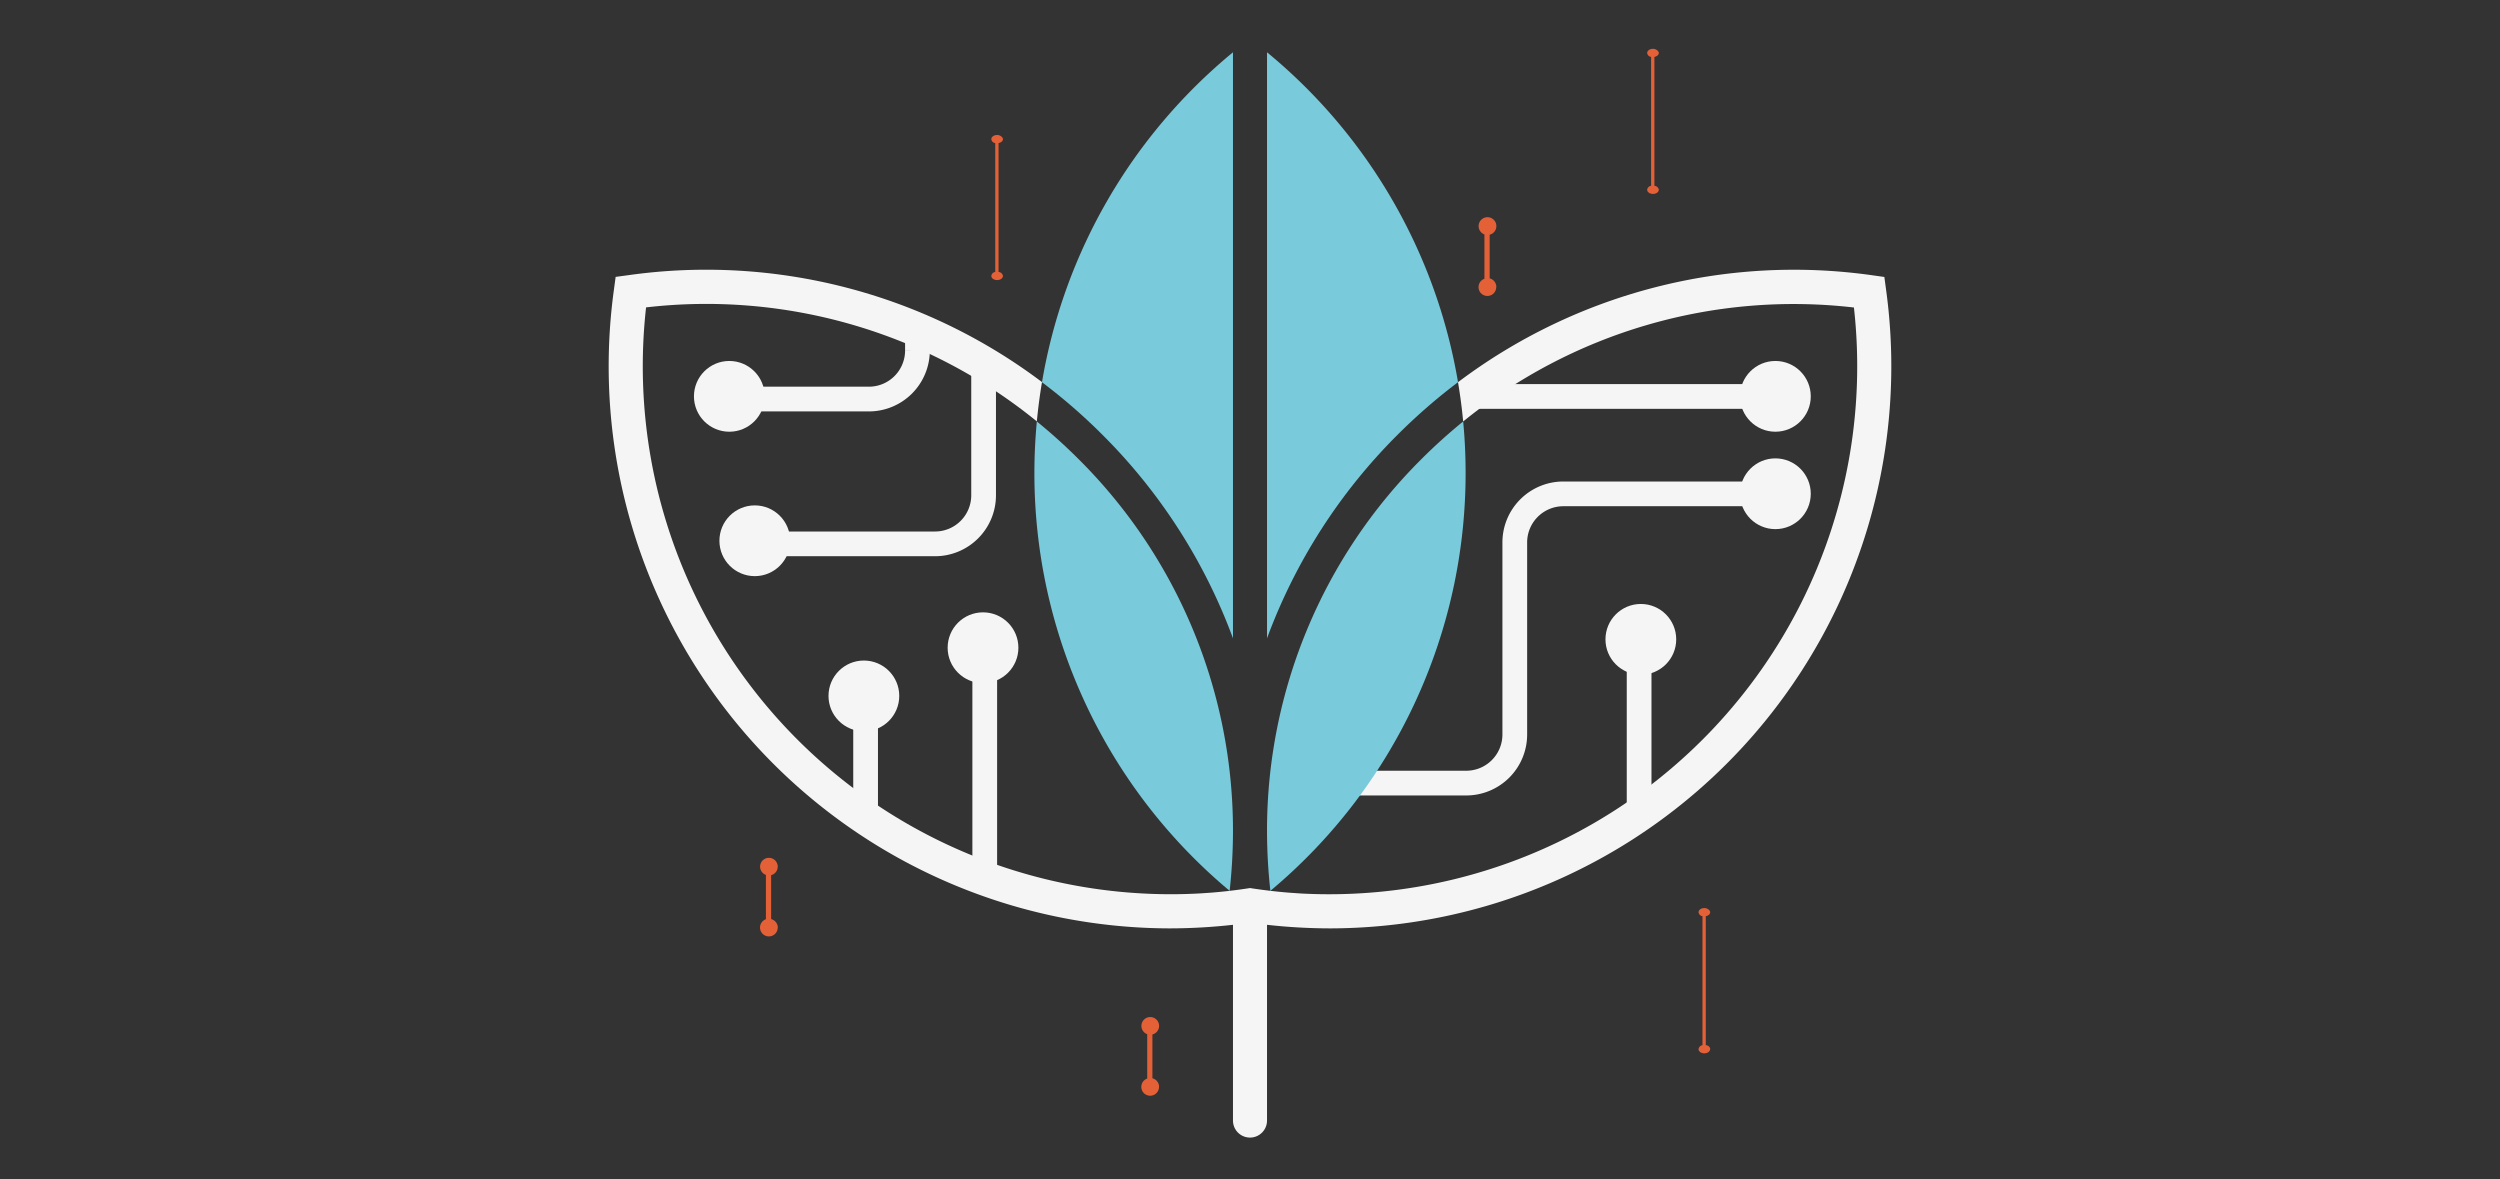 <?xml version="1.0" encoding="UTF-8"?> <svg xmlns="http://www.w3.org/2000/svg" xmlns:xlink="http://www.w3.org/1999/xlink" id="Layer_1" data-name="Layer 1" viewBox="0 0 636 300"><rect x="0" y="0" width="636" height="300" fill="#333333" stroke="none"/><defs><style>.cls-1{fill:#fff;}.cls-2{fill:#f9b642;}.cls-3,.cls-5{fill:none;}.cls-4{fill:#f5f5f5;}.cls-5{stroke:#f5f5f5;stroke-miterlimit:10;stroke-width:6.29px;}.cls-6{fill:#e46138;}.cls-7{fill:#79cadb;}.cls-8{clip-path:url(#clip-path);}.cls-9{clip-path:url(#clip-path-2);}.cls-10{clip-path:url(#clip-path-3);}</style><clipPath id="clip-path"><circle class="cls-1" cx="-88.47" cy="-467.86" r="8"></circle></clipPath><clipPath id="clip-path-2"><circle class="cls-2" cx="-62.47" cy="-467.86" r="8"></circle></clipPath><clipPath id="clip-path-3"><circle class="cls-3" cx="-36.47" cy="-467.86" r="8"></circle></clipPath></defs><title>Artboard 5</title><circle class="cls-4" cx="417.43" cy="162.65" r="9"></circle><circle class="cls-4" cx="451.66" cy="125.61" r="9"></circle><path class="cls-5" d="M344.26,199.22H373a12.36,12.36,0,0,0,12.36-12.36V138a12.36,12.36,0,0,1,12.36-12.36h53.92"></path><line class="cls-5" x1="416.99" y1="208.35" x2="416.99" y2="163.1"></line><path class="cls-6" d="M435.07,266.87c0-.49-.48-.91-1.12-1V233.08c.64-.12,1.12-.53,1.12-1s-.66-1.07-1.48-1.07-1.48.48-1.48,1.07a1.16,1.16,0,0,0,1,1v32.82a1.16,1.16,0,0,0-1,1c0,.59.66,1.07,1.48,1.07S435.07,267.46,435.07,266.87Z"></path><path class="cls-6" d="M255.15,70.19a1.2,1.2,0,0,0-1.12-1V36.4c.64-.12,1.12-.54,1.12-1s-.67-1.06-1.48-1.06-1.48.48-1.48,1.06a1.14,1.14,0,0,0,1,1V69.19a1.15,1.15,0,0,0-1,1c0,.59.66,1.06,1.48,1.06S255.15,70.78,255.15,70.19Z"></path><path class="cls-6" d="M422,48.27a1.2,1.2,0,0,0-1.12-1V14.48c.64-.12,1.12-.54,1.12-1s-.67-1.06-1.48-1.06-1.48.48-1.48,1.06a1.15,1.15,0,0,0,1,1V47.27a1.15,1.15,0,0,0-1,1c0,.59.66,1.06,1.48,1.06S422,48.86,422,48.27Z"></path><path class="cls-6" d="M294.87,276.49a2.25,2.25,0,0,0-1.7-2.18V263.17a2.25,2.25,0,1,0-1.32-.07v11.28a2.25,2.25,0,1,0,3,2.11Z"></path><path class="cls-6" d="M380.67,73a2.26,2.26,0,0,0-1.7-2.18V59.71a2.26,2.26,0,1,0-1.33-.07V70.92a2.25,2.25,0,1,0,3,2.11Z"></path><path class="cls-6" d="M197.88,236a2.26,2.26,0,0,0-1.7-2.18V222.64a2.24,2.24,0,1,0-1.33-.06v11.27a2.25,2.25,0,1,0,3,2.11Z"></path><circle class="cls-4" cx="451.66" cy="100.83" r="9"></circle><line class="cls-5" x1="454.36" y1="100.86" x2="373.3" y2="100.86"></line><circle class="cls-4" cx="219.77" cy="177.04" r="9"></circle><circle class="cls-4" cx="192.02" cy="137.57" r="9"></circle><path class="cls-5" d="M250.23,95.29V126a12.36,12.36,0,0,1-12.36,12.36H188.15"></path><path class="cls-5" d="M233.4,83.11v6A12.36,12.36,0,0,1,221,101.52H186.09"></path><line class="cls-5" x1="220.21" y1="208.35" x2="220.21" y2="177.1"></line><circle class="cls-4" cx="250.08" cy="164.78" r="9"></circle><line class="cls-5" x1="250.52" y1="224.68" x2="250.52" y2="163.49"></line><circle class="cls-4" cx="185.54" cy="100.83" r="9"></circle><path class="cls-3" d="M263.15,120.32c0-4.42.22-8.79.62-13.1a133.26,133.26,0,0,0-99.41-29A134.33,134.33,0,0,0,312.81,226.66v0A138.36,138.36,0,0,1,263.15,120.32Z"></path><path class="cls-3" d="M323.18,226.63v0A134.32,134.32,0,0,0,471.64,78.2a133.22,133.22,0,0,0-99.41,29q.61,6.47.62,13.1A138.36,138.36,0,0,1,323.18,226.63Z"></path><path class="cls-7" d="M372.23,107.22a138.1,138.1,0,0,0-10.53,9.49,133.22,133.22,0,0,0-39.37,94.56v.23a140.07,140.07,0,0,0,.85,15.13,138.36,138.36,0,0,0,49.67-106.31Q372.85,113.69,372.23,107.22Z"></path><path class="cls-7" d="M263.77,107.22c-.4,4.31-.62,8.68-.62,13.1a138.36,138.36,0,0,0,49.67,106.31,139.29,139.29,0,0,0,.85-15.08v-.32a133.17,133.17,0,0,0-39.37-94.52A138.1,138.1,0,0,0,263.77,107.22Z"></path><path class="cls-7" d="M370.92,97.23A138.55,138.55,0,0,0,322.33,13.3V162.39a142.9,142.9,0,0,1,33.24-51.81A146.17,146.17,0,0,1,370.92,97.23Z"></path><path class="cls-7" d="M265.08,97.24a144.91,144.91,0,0,1,15.35,13.34,142.9,142.9,0,0,1,33.24,51.81V13.3A138.54,138.54,0,0,0,265.08,97.24Z"></path><path d="M322.33,210.22v0Z"></path><path d="M313.67,211.23v0Z"></path><path class="cls-4" d="M479.82,73.73l-.44-3.27L476.11,70A142,142,0,0,0,370.92,97.23c.55,3.3,1,6.63,1.31,10a133.22,133.22,0,0,1,99.41-29A134.32,134.32,0,0,1,331.26,227.32l-1.13-.07-2.4-.17c-3.27-.27-6.52-.66-9.73-1.16-1.72.27-3.45.51-5.18.71h0c-1.51.18-3,.32-4.54.45l-2.47.17-1,.06A134.32,134.32,0,0,1,164.36,78.2a133.26,133.26,0,0,1,99.41,29q.48-5,1.31-10A141.92,141.92,0,0,0,159.89,70l-3.27.44-.44,3.27A143,143,0,0,0,297.52,236.18a146.53,146.53,0,0,0,16.15-.91v49.8a4.33,4.33,0,1,0,8.66,0v-49.8a146.53,146.53,0,0,0,16.15.91A143,143,0,0,0,479.82,73.73Z"></path><circle class="cls-1" cx="-88.47" cy="-467.86" r="8"></circle><g class="cls-8"><rect class="cls-1" x="-1062.47" y="-1433.86" width="2000" height="5548"></rect></g><circle class="cls-2" cx="-62.47" cy="-467.86" r="8"></circle><g class="cls-9"><rect class="cls-2" x="-1062.47" y="-1433.86" width="2000" height="5548"></rect></g></svg> 
